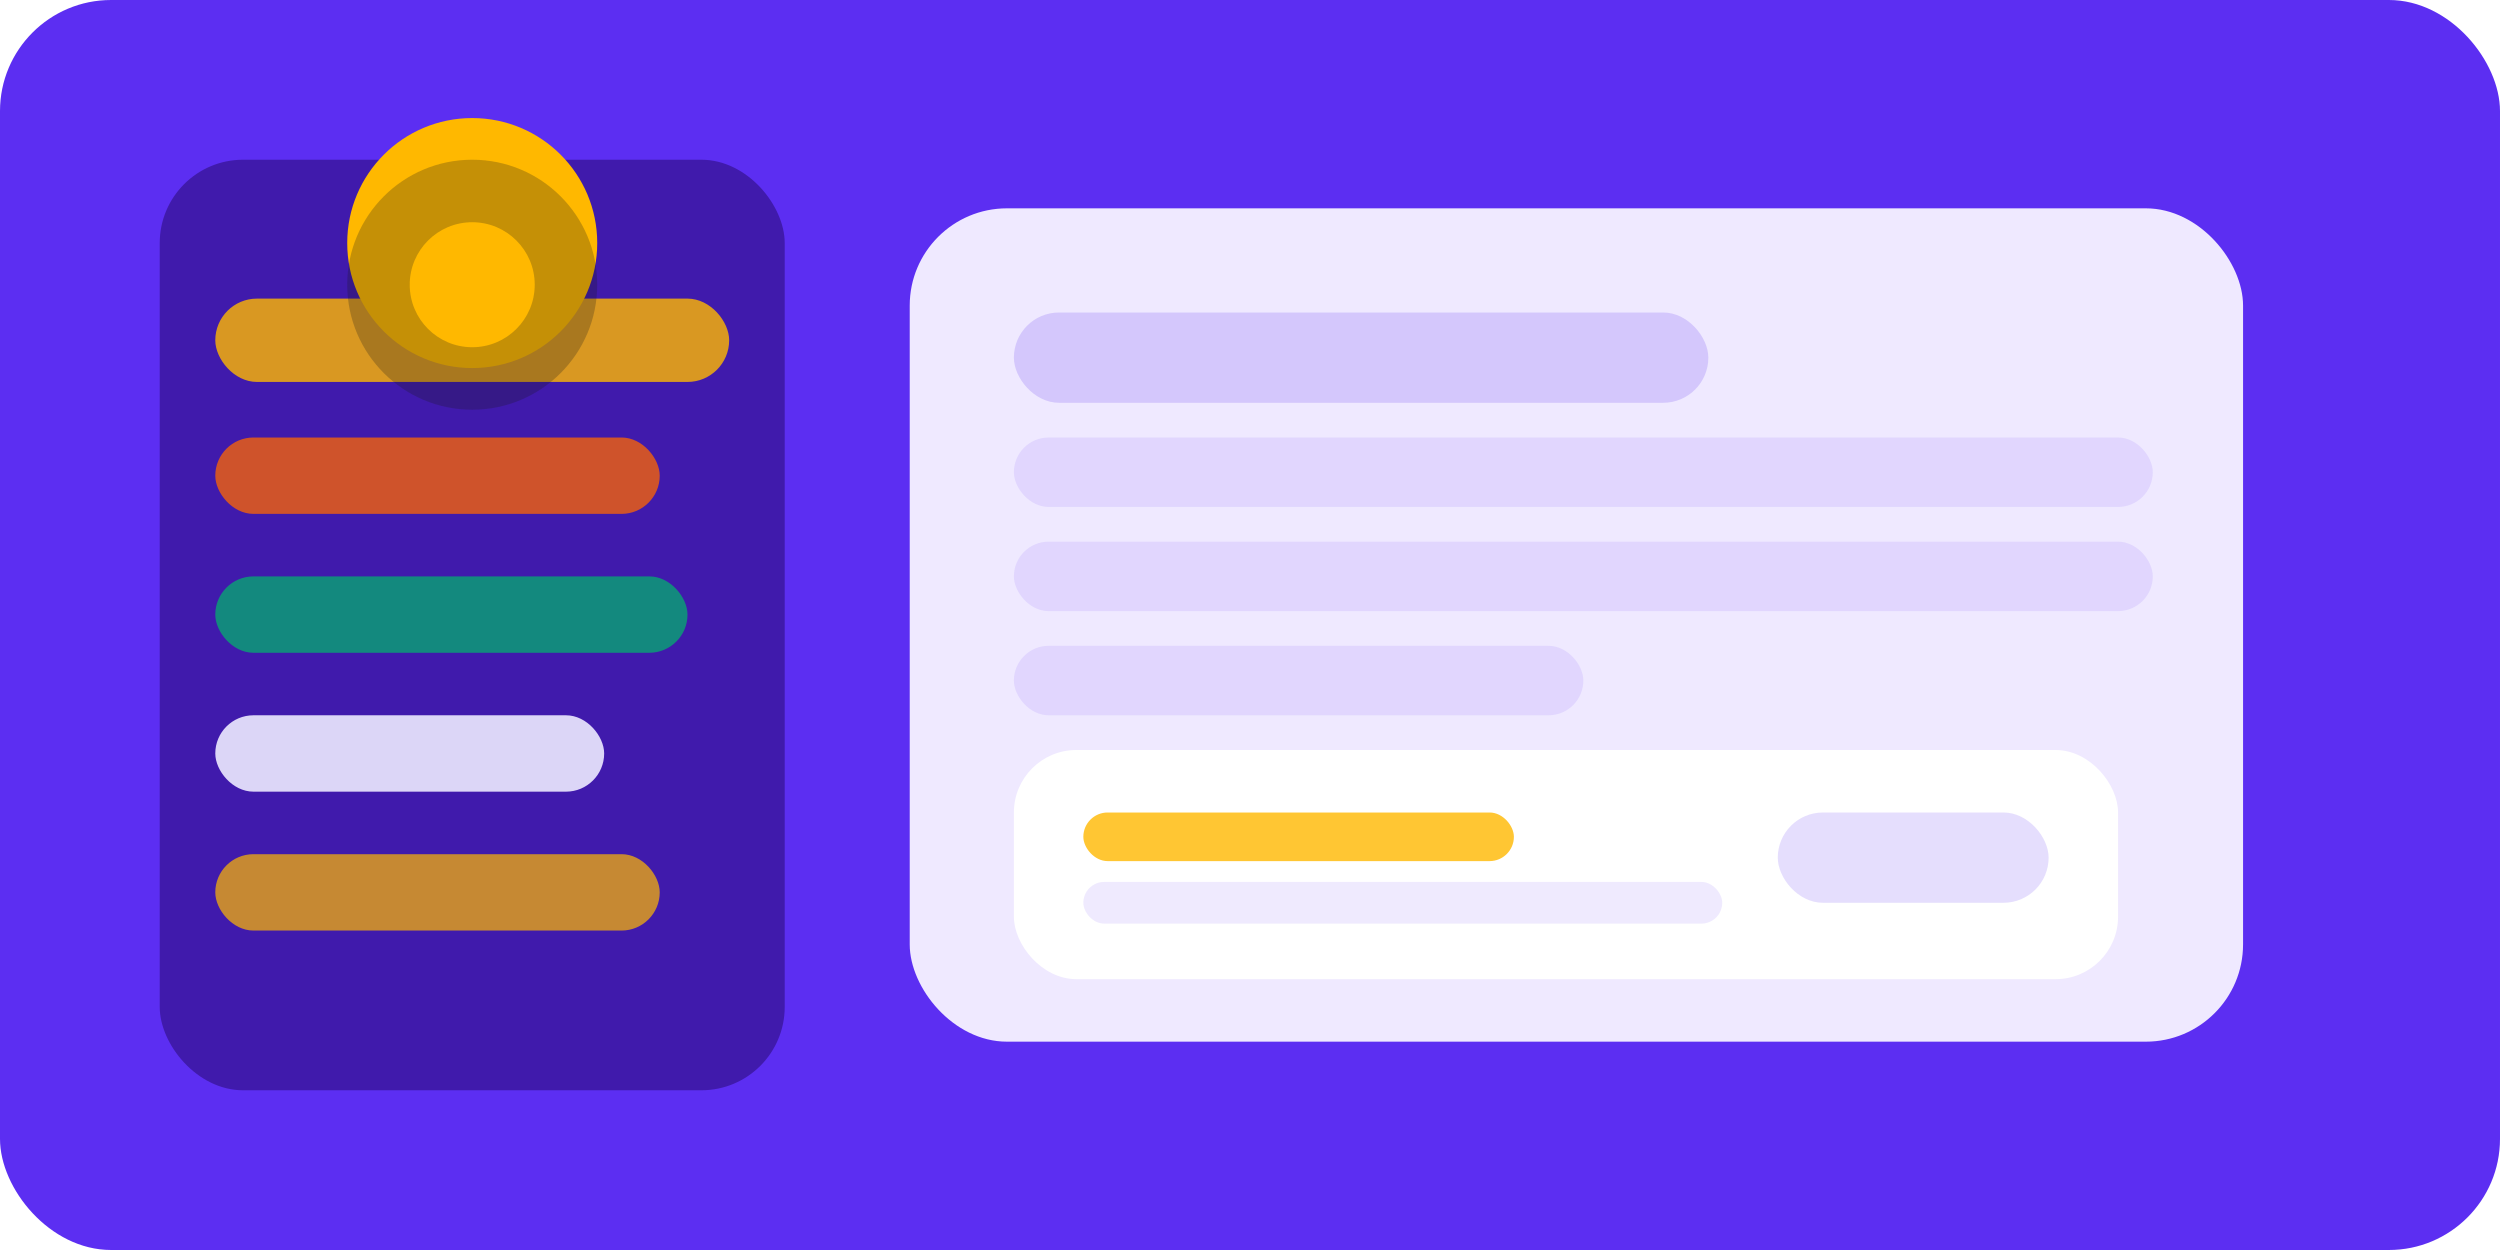 <svg width="720" height="360" viewBox="0 0 720 360" fill="none" xmlns="http://www.w3.org/2000/svg" role="img" aria-labelledby="title desc">
  <title id="title">PDQ checkout segmentation illustration</title>
  <desc id="desc">Illustration showing a shopper profile with highlighted checkout experiment and dynamic delivery options.</desc>
  <rect width="720" height="360" rx="32" fill="#5C2EF2" />
  <g filter="url(#filter0_d)">
    <rect x="46" y="46" width="180" height="268" rx="24" fill="#401AAC" />
    <rect x="62" y="86" width="148" height="24" rx="12" fill="#FFB800" opacity="0.8" />
    <rect x="62" y="126" width="128" height="22" rx="11" fill="#FF6600" opacity="0.75" />
    <rect x="62" y="166" width="136" height="22" rx="11" fill="#00B86B" opacity="0.7" />
    <rect x="62" y="206" width="112" height="22" rx="11" fill="#EDEAFF" opacity="0.9" />
    <rect x="62" y="246" width="128" height="22" rx="11" fill="#FFB800" opacity="0.7" />
    <circle cx="136" cy="70" r="36" fill="#FFB800" />
    <path d="M136 46c19.882 0 36 16.118 36 36s-16.118 36-36 36-36-16.118-36-36 16.118-36 36-36Zm0 18c-9.941 0-18 8.059-18 18s8.059 18 18 18 18-8.059 18-18-8.059-18-18-18Z" fill="#1A1A1A" opacity="0.25" />
  </g>
  <g filter="url(#filter1_d)">
    <rect x="262" y="60" width="384" height="240" rx="28" fill="#EFE9FF" />
    <rect x="292" y="90" width="200" height="26" rx="13" fill="#5C2EF2" opacity="0.18" />
    <rect x="292" y="126" width="328" height="20" rx="10" fill="#5C2EF2" opacity="0.1" />
    <rect x="292" y="156" width="328" height="20" rx="10" fill="#5C2EF2" opacity="0.1" />
    <rect x="292" y="186" width="164" height="20" rx="10" fill="#5C2EF2" opacity="0.1" />
    <g filter="url(#filter2_d)">
      <rect x="292" y="216" width="318" height="66" rx="18" fill="#FFFFFF" />
      <rect x="312" y="234" width="124" height="14" rx="7" fill="#FFB800" opacity="0.8" />
      <rect x="312" y="254" width="184" height="12" rx="6" fill="#5C2EF2" opacity="0.1" />
      <rect x="512" y="234" width="78" height="26" rx="13" fill="#5C2EF2" opacity="0.16" />
    </g>
  </g>
  <defs>
    <filter id="filter0_d" x="26" y="26" width="220" height="308" filterUnits="userSpaceOnUse" color-interpolation-filters="sRGB">
      <feFlood flood-opacity="0" result="BackgroundImageFix" />
      <feGaussianBlur in="BackgroundImageFix" stdDeviation="10" />
      <feComposite in2="SourceAlpha" operator="in" result="effect1_backgroundBlur" />
      <feBlend mode="normal" in="SourceGraphic" in2="effect1_backgroundBlur" result="shape" />
    </filter>
    <filter id="filter1_d" x="230" y="28" width="448" height="304" filterUnits="userSpaceOnUse" color-interpolation-filters="sRGB">
      <feFlood flood-opacity="0" result="BackgroundImageFix" />
      <feGaussianBlur in="BackgroundImageFix" stdDeviation="16" />
      <feComposite in2="SourceAlpha" operator="in" result="effect1_backgroundBlur" />
      <feBlend mode="normal" in="SourceGraphic" in2="effect1_backgroundBlur" result="shape" />
    </filter>
    <filter id="filter2_d" x="276" y="204" width="350" height="98" filterUnits="userSpaceOnUse" color-interpolation-filters="sRGB">
      <feFlood flood-opacity="0" result="BackgroundImageFix" />
      <feGaussianBlur in="BackgroundImageFix" stdDeviation="8" />
      <feComposite in2="SourceAlpha" operator="in" result="effect1_backgroundBlur" />
      <feBlend mode="normal" in="SourceGraphic" in2="effect1_backgroundBlur" result="shape" />
    </filter>
  </defs>
</svg>
